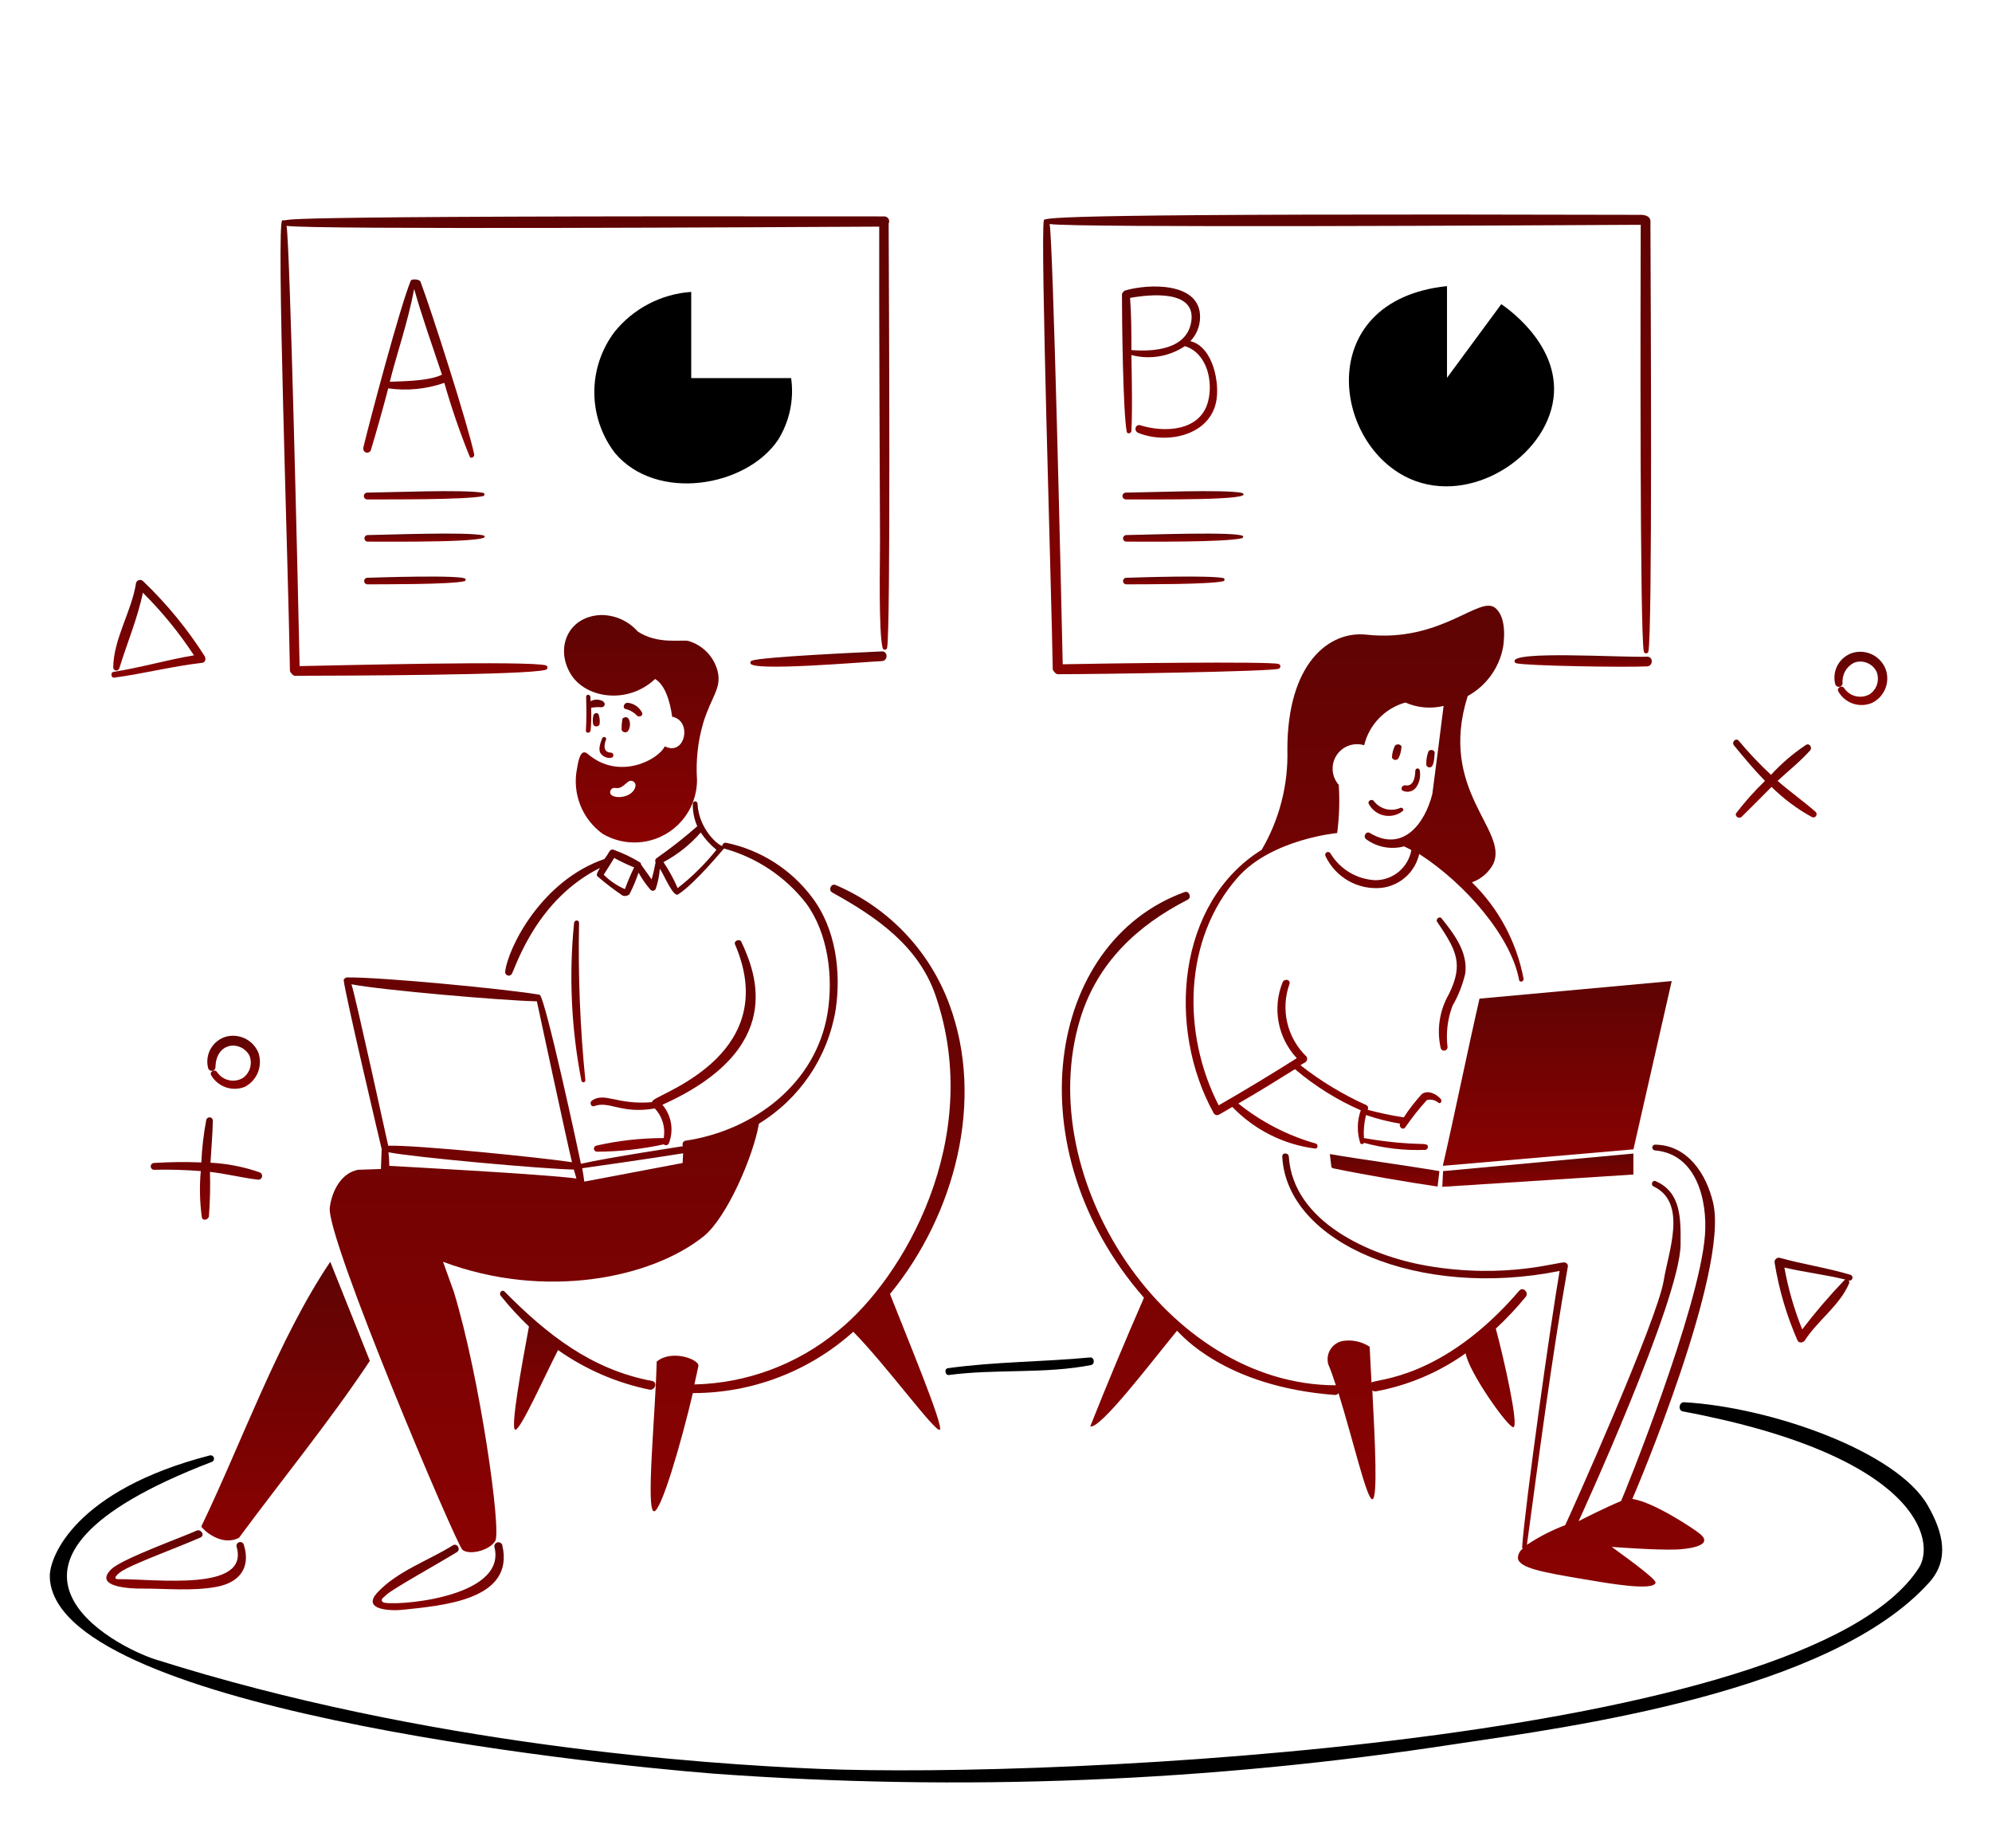 <svg width="317" height="294" viewBox="0 0 317 294" fill="none" xmlns="http://www.w3.org/2000/svg">
<path d="M141.417 35.56C141.476 35.444 141.505 35.314 141.501 35.184C141.497 35.053 141.46 34.926 141.394 34.813C141.327 34.701 141.233 34.608 141.12 34.541C141.008 34.475 140.88 34.439 140.75 34.435C33.298 34.296 48.133 35.059 44.927 35.059C43.922 35.059 45.878 89.855 46.138 106.739C46.138 106.907 46.596 107.531 46.93 107.531C53.73 107.511 83.973 107.449 86.852 106.573C86.93 106.552 86.999 106.507 87.049 106.442C87.098 106.378 87.125 106.3 87.125 106.219C87.125 106.138 87.098 106.059 87.049 105.995C86.999 105.931 86.93 105.885 86.852 105.865C84.016 105.114 54.188 105.865 47.681 105.99C47.431 94.229 46.138 38.396 45.596 35.935C49.141 36.561 124.105 36.145 139.916 36.06C139.873 47.236 140.019 80.511 140.041 86.016C140.052 88.934 139.791 100.527 140.458 103.111C140.478 103.189 140.524 103.259 140.588 103.308C140.652 103.358 140.731 103.385 140.812 103.385C140.893 103.385 140.972 103.358 141.036 103.308C141.1 103.259 141.146 103.189 141.166 103.111C141.751 100.438 141.458 46.861 141.417 35.56Z" fill="url(#paint0_linear_414_4151)"/>
<path d="M140.332 103.653C136.785 103.812 121.227 104.528 119.683 105.113C119.634 105.121 119.587 105.141 119.546 105.17C119.505 105.199 119.471 105.237 119.447 105.281C119.423 105.325 119.409 105.374 119.407 105.424C119.404 105.474 119.413 105.524 119.433 105.57C119.856 106.838 136.687 105.379 140.332 105.195C141.333 105.146 141.333 103.606 140.332 103.653Z" fill="url(#paint1_linear_414_4151)"/>
<path d="M261.1 35.769C261.059 47.028 260.942 101.11 261.601 103.696C261.623 103.773 261.669 103.842 261.733 103.89C261.797 103.939 261.875 103.965 261.955 103.965C262.036 103.965 262.114 103.939 262.178 103.89C262.242 103.842 262.288 103.773 262.31 103.696C262.978 101.069 262.685 46.903 262.644 35.601C262.769 34.518 262.102 34.267 261.309 34.185C169.573 33.943 166.113 34.597 166.113 35.06C165.529 37.686 167.343 94.472 167.531 106.489C167.531 106.657 167.989 107.281 168.324 107.281C174.29 107.281 202.324 106.869 203.49 106.407C203.567 106.379 203.634 106.328 203.681 106.261C203.729 106.194 203.754 106.113 203.754 106.031C203.754 105.949 203.729 105.869 203.681 105.802C203.634 105.735 203.567 105.684 203.49 105.656C202.365 105.196 174.791 105.572 169.116 105.697C168.866 93.938 167.573 38.105 167.03 35.644C170.576 36.273 245.374 35.852 261.1 35.769Z" fill="url(#paint2_linear_414_4151)"/>
<path d="M262.102 104.491C258.093 104.65 240.313 103.477 241.036 105.283C241.054 105.342 241.086 105.396 241.129 105.44C241.173 105.484 241.227 105.516 241.286 105.534C242.828 105.95 258.512 106.213 262.102 106.034C263.11 105.987 263.11 104.453 262.102 104.491Z" fill="url(#paint3_linear_414_4151)"/>
<path d="M41.34 186.549C38.813 185.661 36.172 185.142 33.497 185.007C33.623 182.754 33.832 180.504 33.873 178.293C33.867 178.167 33.817 178.047 33.731 177.955C33.645 177.863 33.53 177.804 33.404 177.789C33.279 177.774 33.153 177.804 33.048 177.873C32.943 177.942 32.866 178.047 32.83 178.167C32.404 180.411 32.139 182.683 32.038 184.964C29.535 184.862 27.028 184.89 24.528 185.048C24.384 185.048 24.246 185.105 24.145 185.207C24.043 185.308 23.986 185.446 23.986 185.59C23.986 185.734 24.043 185.872 24.145 185.973C24.246 186.075 24.384 186.132 24.528 186.132C27.005 186.076 29.483 186.146 31.954 186.341C31.729 188.786 31.785 191.248 32.12 193.68C32.24 194.348 33.174 194.098 33.247 193.513C33.426 191.169 33.482 188.816 33.413 186.466C36 186.758 38.546 187.417 41.131 187.716C41.269 187.711 41.402 187.659 41.507 187.568C41.612 187.477 41.682 187.353 41.707 187.217C41.731 187.08 41.708 186.939 41.641 186.818C41.575 186.696 41.468 186.601 41.34 186.549Z" fill="url(#paint4_linear_414_4151)"/>
<path d="M288.925 129.173C286.967 127.465 284.837 125.962 282.876 124.252C284.587 122.668 286.492 121.155 288.05 119.415C288.462 118.954 287.925 118.165 287.381 118.541C285.346 119.894 283.483 121.49 281.834 123.294C280.012 121.595 278.299 119.785 276.703 117.874C276.246 117.329 275.5 118.075 275.952 118.623C277.48 120.478 279.08 122.417 280.875 124.252C279.235 125.833 277.715 127.534 276.327 129.339C275.948 129.838 276.739 130.377 277.161 129.965C278.768 128.401 280.331 126.797 281.916 125.212C283.824 127.1 285.987 128.714 288.34 130.006C288.45 130.064 288.578 130.08 288.699 130.05C288.82 130.021 288.927 129.948 288.998 129.846C289.07 129.744 289.102 129.62 289.088 129.496C289.075 129.372 289.017 129.257 288.925 129.173Z" fill="url(#paint5_linear_414_4151)"/>
<path d="M41.131 167.538C40.733 166.55 39.987 165.742 39.035 165.265C38.082 164.789 36.988 164.678 35.959 164.952C34.929 165.255 34.057 165.946 33.528 166.88C32.998 167.813 32.853 168.916 33.122 169.955C33.158 170.092 33.243 170.212 33.36 170.292C33.477 170.373 33.618 170.408 33.76 170.393C33.901 170.378 34.032 170.313 34.129 170.21C34.226 170.106 34.283 169.972 34.29 169.83C34.353 165.779 38.3 165.495 39.671 167.913C39.941 168.545 39.985 169.252 39.795 169.912C39.605 170.573 39.193 171.149 38.628 171.541C37.952 171.931 37.154 172.049 36.394 171.871C35.634 171.692 34.971 171.231 34.54 170.581C34.168 170.038 33.255 170.535 33.623 171.123C34.153 172.02 34.989 172.696 35.978 173.025C36.967 173.355 38.041 173.316 39.004 172.916C39.935 172.414 40.66 171.599 41.049 170.615C41.438 169.631 41.467 168.541 41.131 167.538Z" fill="url(#paint6_linear_414_4151)"/>
<path d="M32.621 104.488C29.84 100.1 26.534 96.067 22.776 92.479C22.694 92.393 22.591 92.331 22.477 92.299C22.363 92.266 22.242 92.265 22.128 92.295C22.013 92.324 21.908 92.384 21.824 92.468C21.74 92.551 21.68 92.656 21.649 92.77C20.946 97.317 18.063 101.611 18.02 106.237C18.028 106.351 18.076 106.458 18.154 106.54C18.232 106.623 18.336 106.676 18.449 106.691C18.562 106.706 18.676 106.681 18.773 106.621C18.87 106.561 18.943 106.47 18.98 106.362C20.19 102.402 21.9 98.398 22.735 94.312C25.785 97.343 28.511 100.683 30.869 104.277C26.573 104.987 22.395 106.232 18.063 106.906C17.56 106.983 17.644 107.896 18.188 107.823C22.808 107.197 27.365 106.03 31.995 105.488C32.913 105.447 32.664 104.613 32.621 104.488Z" fill="url(#paint7_linear_414_4151)"/>
<path d="M294.515 202.856C290.803 201.731 286.964 201.19 283.252 200.147C283.137 200.117 283.016 200.118 282.901 200.149C282.786 200.18 282.681 200.241 282.596 200.325C282.512 200.409 282.451 200.514 282.419 200.629C282.388 200.744 282.387 200.865 282.417 200.98C283.104 205.217 284.324 209.35 286.047 213.281C286.262 213.779 286.971 213.66 287.215 213.281C289.266 210.101 292.805 207.693 294.265 204.192C294.3 204.112 294.306 204.024 294.283 203.94C294.261 203.856 294.21 203.783 294.14 203.732C294.256 203.782 294.387 203.784 294.504 203.737C294.622 203.69 294.716 203.598 294.766 203.482C294.815 203.366 294.817 203.235 294.77 203.117C294.723 203 294.631 202.906 294.515 202.856ZM293.472 203.732C291.103 206.205 288.875 208.808 286.798 211.53C285.519 208.355 284.568 205.057 283.961 201.689C287.173 202.44 290.469 202.815 293.681 203.607C293.597 203.648 293.513 203.648 293.472 203.739V203.732Z" fill="url(#paint8_linear_414_4151)"/>
<path d="M300.063 106.446C299.671 105.454 298.926 104.642 297.972 104.164C297.017 103.687 295.92 103.579 294.891 103.86C293.861 104.164 292.989 104.855 292.46 105.789C291.93 106.723 291.785 107.826 292.054 108.865C292.092 109.001 292.177 109.118 292.294 109.197C292.41 109.275 292.551 109.31 292.691 109.295C292.831 109.28 292.961 109.216 293.058 109.115C293.155 109.013 293.213 108.881 293.222 108.74C293.161 108.07 293.303 107.397 293.63 106.809C293.958 106.221 294.455 105.746 295.058 105.445C295.715 105.205 296.437 105.212 297.09 105.465C297.742 105.719 298.28 106.201 298.603 106.822C298.873 107.454 298.917 108.16 298.727 108.821C298.537 109.482 298.125 110.057 297.56 110.45C296.885 110.84 296.086 110.958 295.326 110.779C294.567 110.601 293.904 110.14 293.473 109.49C293.1 108.946 292.214 109.453 292.555 110.033C293.071 110.947 293.908 111.636 294.904 111.967C295.9 112.298 296.983 112.248 297.944 111.825C298.899 111.348 299.645 110.535 300.036 109.542C300.427 108.549 300.437 107.446 300.063 106.446Z" fill="url(#paint9_linear_414_4151)"/>
<path d="M109.999 46.445V60.164H125.898C126.384 63.587 125.645 67.072 123.812 70.004C118.74 77.516 104.475 79.919 97.866 72.089C95.749 69.328 94.594 65.95 94.579 62.471C94.564 58.992 95.689 55.604 97.782 52.824C99.268 50.976 101.121 49.455 103.223 48.358C105.326 47.26 107.633 46.609 109.999 46.445Z" fill="black"/>
<path d="M230.272 45.523V60.118L238.907 48.402C239.408 48.735 247.72 54.282 247.293 62.503C246.803 71.928 235.068 80.062 225.308 76.556C212.073 71.795 208.513 47.814 230.272 45.523Z" fill="black"/>
<path d="M75.463 72.296C74.495 67.659 68.615 49.292 66.912 44.816C66.754 44.396 65.486 44.355 65.368 44.658C63.633 48.885 58.895 66.766 57.818 71.219C57.779 71.385 57.804 71.559 57.89 71.707C57.975 71.854 58.114 71.963 58.277 72.011C58.432 72.048 58.594 72.026 58.733 71.949C58.872 71.872 58.977 71.745 59.027 71.595C60.005 68.345 60.922 65.079 61.78 61.796C64.784 62.218 67.844 61.918 70.708 60.919C71.846 64.908 73.197 68.834 74.755 72.678C74.92 73.047 75.551 72.712 75.463 72.296ZM62.031 60.745C63.14 56.284 64.883 51.369 65.911 45.984C67.114 50.271 68.661 54.607 70.333 59.619C68.081 60.745 63.074 60.661 62.031 60.745Z" fill="url(#paint10_linear_414_4151)"/>
<path d="M189.433 54.286C190.431 53.242 190.984 51.851 190.975 50.407C190.975 44.778 182.549 45.154 179.004 46.238C178.961 46.238 178.544 46.57 178.544 46.863C178.544 50.615 178.693 65.256 179.295 68.672C179.376 69.131 180.004 68.963 180.046 68.588C180.254 65.002 180.046 56.913 180.046 56.495C181.484 56.875 182.987 56.946 184.454 56.702C185.921 56.458 187.32 55.904 188.556 55.078C192.102 56.162 193.105 60.748 192.227 63.96C190.937 68.672 185.253 68.852 181.465 67.67C180.673 67.423 180.384 68.578 181.131 68.879C185.619 70.695 192.367 69.383 193.521 64.001C194.162 61.042 193.061 55.16 189.433 54.286ZM180.046 55.702C180.046 52.95 180.046 50.157 179.837 47.405C183.007 46.821 190.154 46.114 189.599 50.949C189.068 55.579 183.676 55.995 180.046 55.702Z" fill="url(#paint11_linear_414_4151)"/>
<path d="M76.923 78.428C74.087 77.844 61.656 78.366 58.443 78.386C58.3 78.386 58.162 78.444 58.06 78.545C57.959 78.647 57.901 78.784 57.901 78.928C57.901 79.072 57.959 79.21 58.06 79.311C58.162 79.413 58.3 79.47 58.443 79.47C61.656 79.45 74.213 79.554 76.923 78.928C76.974 78.91 77.019 78.876 77.05 78.831C77.082 78.786 77.099 78.733 77.099 78.678C77.099 78.623 77.082 78.57 77.05 78.525C77.019 78.48 76.974 78.446 76.923 78.428Z" fill="url(#paint12_linear_414_4151)"/>
<path d="M76.923 85.183C74.088 84.6 61.657 85.1 58.444 85.141C58.318 85.159 58.202 85.221 58.118 85.317C58.035 85.412 57.988 85.535 57.988 85.663C57.988 85.79 58.035 85.913 58.118 86.009C58.202 86.105 58.318 86.167 58.444 86.184C61.936 86.181 79.304 86.373 76.923 85.183Z" fill="url(#paint13_linear_414_4151)"/>
<path d="M58.403 91.938C58.276 91.955 58.161 92.017 58.077 92.113C57.993 92.209 57.947 92.332 57.947 92.459C57.947 92.586 57.993 92.709 58.077 92.805C58.161 92.901 58.276 92.963 58.403 92.98C61.114 92.96 71.542 93.021 73.92 92.48C73.953 92.469 73.983 92.452 74.009 92.429C74.036 92.406 74.057 92.379 74.073 92.348C74.088 92.317 74.098 92.284 74.1 92.249C74.103 92.214 74.099 92.18 74.088 92.147C74.088 91.397 59.181 91.914 58.403 91.938Z" fill="url(#paint14_linear_414_4151)"/>
<path d="M197.65 78.428C194.812 77.844 182.381 78.366 179.168 78.386C179.025 78.386 178.887 78.444 178.785 78.545C178.683 78.647 178.626 78.784 178.626 78.928C178.626 79.072 178.683 79.21 178.785 79.311C178.887 79.413 179.025 79.47 179.168 79.47C183.893 79.44 200.128 79.666 197.65 78.428Z" fill="url(#paint15_linear_414_4151)"/>
<path d="M179.17 85.14C179.044 85.157 178.928 85.22 178.844 85.316C178.761 85.411 178.714 85.534 178.714 85.662C178.714 85.789 178.761 85.912 178.844 86.008C178.928 86.104 179.044 86.166 179.17 86.183C182.383 86.183 194.861 86.308 197.651 85.641C197.717 85.618 197.772 85.57 197.803 85.508C197.834 85.445 197.839 85.373 197.818 85.307C197.05 84.542 182.261 85.101 179.17 85.14Z" fill="url(#paint16_linear_414_4151)"/>
<path d="M194.689 91.979C192.311 91.521 181.882 91.854 179.17 91.938C179.044 91.955 178.928 92.017 178.844 92.113C178.761 92.209 178.714 92.332 178.714 92.459C178.714 92.586 178.761 92.709 178.844 92.805C178.928 92.901 179.044 92.963 179.17 92.98C181.882 92.96 192.311 93.021 194.689 92.48C194.741 92.462 194.786 92.428 194.818 92.383C194.85 92.338 194.868 92.284 194.868 92.229C194.868 92.174 194.85 92.12 194.818 92.075C194.786 92.03 194.741 91.997 194.689 91.979Z" fill="url(#paint17_linear_414_4151)"/>
<path d="M37.669 246.183C39.647 253.262 25.029 251.253 18.808 251.27C17.89 251.27 18.565 250.573 19.224 250.103C20.873 248.924 28.443 246.181 31.904 244.64C32.654 244.305 31.992 243.233 31.278 243.556C28.999 244.589 19.475 248.021 17.763 249.645C14.679 252.568 20.933 252.78 22.434 252.772C26.355 252.75 30.651 253.221 34.532 252.479C38.077 251.804 39.913 249.477 38.829 245.891C38.818 245.807 38.79 245.726 38.745 245.654C38.701 245.581 38.641 245.519 38.571 245.471C38.501 245.423 38.421 245.391 38.337 245.376C38.254 245.361 38.168 245.364 38.085 245.385C38.003 245.406 37.926 245.444 37.859 245.496C37.792 245.549 37.737 245.615 37.698 245.691C37.659 245.766 37.636 245.849 37.631 245.934C37.626 246.018 37.639 246.103 37.669 246.183Z" fill="url(#paint18_linear_414_4151)"/>
<path d="M93.152 171.873C92.314 163.563 91.98 155.21 92.15 146.859C92.16 146.317 91.401 146.36 91.358 146.859C90.517 155.239 90.91 163.697 92.526 171.963C92.543 172.042 92.589 172.111 92.655 172.157C92.721 172.203 92.802 172.222 92.881 172.21C92.961 172.199 93.033 172.158 93.083 172.095C93.134 172.032 93.158 171.953 93.152 171.873Z" fill="url(#paint19_linear_414_4151)"/>
<path d="M95.821 117.501C95.571 118.125 95.195 119.168 95.529 119.794C95.704 120.07 95.954 120.291 96.249 120.431C96.545 120.571 96.874 120.625 97.198 120.586C97.253 120.586 97.308 120.575 97.358 120.554C97.409 120.533 97.455 120.502 97.493 120.464C97.532 120.425 97.563 120.379 97.584 120.329C97.605 120.278 97.615 120.224 97.615 120.169C97.615 120.114 97.605 120.06 97.584 120.01C97.563 119.959 97.532 119.913 97.493 119.875C97.455 119.836 97.409 119.805 97.358 119.784C97.308 119.763 97.253 119.752 97.198 119.752C96.78 119.752 95.737 119.543 96.447 117.667C96.573 117.251 95.946 117.126 95.821 117.501Z" fill="url(#paint20_linear_414_4151)"/>
<path d="M225.229 122.628C225.206 123.588 224.98 125.2 223.644 124.964C223.144 124.875 222.762 125.597 223.27 125.84C223.628 125.996 224.028 126.027 224.407 125.929C224.785 125.83 225.119 125.608 225.355 125.296C225.894 124.519 226.104 123.56 225.939 122.628C225.939 122.534 225.901 122.444 225.835 122.377C225.768 122.311 225.678 122.273 225.584 122.273C225.489 122.273 225.399 122.311 225.333 122.377C225.266 122.444 225.229 122.534 225.229 122.628Z" fill="url(#paint21_linear_414_4151)"/>
<path d="M222.851 128.547C222.119 128.869 221.3 128.933 220.527 128.729C219.754 128.524 219.074 128.064 218.597 127.422C218.266 127.085 217.632 127.422 217.804 127.88C218.046 128.352 218.39 128.765 218.811 129.089C219.232 129.412 219.719 129.638 220.238 129.75C220.757 129.861 221.295 129.856 221.812 129.735C222.328 129.614 222.812 129.379 223.227 129.048C223.51 128.834 223.136 128.417 222.851 128.547Z" fill="url(#paint22_linear_414_4151)"/>
<path d="M259.94 182.881L266.031 156.105L235.445 158.9C233.401 167.823 231.649 176.58 229.605 185.503L259.94 182.881Z" fill="url(#paint23_linear_414_4151)"/>
<path d="M229.521 188.847C239.823 188.18 249.628 187.554 259.932 186.887V183.551L229.646 186.346L229.521 188.847Z" fill="url(#paint24_linear_414_4151)"/>
<path d="M229.063 186.344C223.932 185.467 216.714 184.509 211.628 183.633C211.71 184.343 211.786 185.01 211.876 185.718L212.086 185.884C216.633 186.844 224.184 188.137 228.773 188.804L229.063 186.344Z" fill="url(#paint25_linear_414_4151)"/>
<path d="M227.268 119.71C227.045 120.352 226.946 121.032 226.977 121.711C226.995 121.78 227.027 121.845 227.07 121.901C227.114 121.958 227.168 122.005 227.231 122.04C227.293 122.075 227.362 122.097 227.433 122.105C227.504 122.113 227.576 122.107 227.644 122.086C228.253 121.898 228.235 120.455 228.311 119.868C228.398 119.251 227.39 119.125 227.268 119.71Z" fill="url(#paint26_linear_414_4151)"/>
<path d="M221.929 118.793C221.67 119.341 221.528 119.937 221.512 120.544C221.549 120.639 221.61 120.723 221.69 120.787C221.769 120.852 221.864 120.894 221.965 120.911C222.066 120.928 222.17 120.918 222.266 120.883C222.362 120.848 222.447 120.788 222.513 120.71C222.805 120.169 222.976 119.572 223.014 118.959C223.139 118.375 222.09 118.248 221.929 118.793Z" fill="url(#paint27_linear_414_4151)"/>
<path d="M99.034 114.456C98.951 114.995 98.909 115.539 98.909 116.083C98.929 116.161 98.965 116.233 99.014 116.296C99.064 116.359 99.125 116.412 99.195 116.451C99.265 116.49 99.342 116.514 99.422 116.523C99.501 116.531 99.582 116.523 99.659 116.5L99.909 116.375C100.112 116.085 100.232 115.745 100.254 115.392C100.276 115.039 100.2 114.686 100.034 114.374C99.996 114.314 99.946 114.261 99.888 114.22C99.83 114.179 99.764 114.15 99.694 114.134C99.624 114.119 99.552 114.117 99.482 114.129C99.412 114.142 99.345 114.168 99.284 114.206C99.159 114.206 99.075 114.331 99.034 114.456Z" fill="url(#paint28_linear_414_4151)"/>
<path d="M94.445 113.787C94.304 114.276 94.29 114.792 94.403 115.288C94.451 115.379 94.523 115.455 94.611 115.508C94.7 115.561 94.8 115.589 94.903 115.589C95.006 115.589 95.107 115.561 95.196 115.508C95.284 115.455 95.356 115.379 95.404 115.288C95.497 114.742 95.442 114.18 95.246 113.661C95.07 113.329 94.564 113.451 94.445 113.787Z" fill="url(#paint29_linear_414_4151)"/>
<path d="M95.946 111.575C95.646 111.412 95.309 111.326 94.966 111.326C94.624 111.326 94.287 111.412 93.986 111.575C93.986 111.325 93.945 111.118 93.945 110.867C93.902 110.451 93.266 110.451 93.277 110.867C93.318 112.662 93.358 114.456 93.234 116.246C93.203 116.705 93.902 116.705 93.986 116.246C94.097 115.04 94.125 113.828 94.07 112.618C94.621 112.528 95.18 112.5 95.737 112.536C95.806 112.533 95.874 112.518 95.936 112.489C95.999 112.461 96.055 112.42 96.102 112.369C96.149 112.319 96.185 112.259 96.208 112.194C96.231 112.13 96.242 112.061 96.238 111.992C96.187 111.826 96.085 111.68 95.946 111.575Z" fill="url(#paint30_linear_414_4151)"/>
<path d="M99.617 112.831C100.307 113.012 100.93 113.388 101.411 113.914C101.703 114.123 102.329 113.957 102.204 113.456C101.994 113.011 101.672 112.627 101.27 112.342C100.868 112.057 100.399 111.881 99.909 111.829C99.242 111.788 98.99 112.759 99.617 112.831Z" fill="url(#paint31_linear_414_4151)"/>
<path d="M114.218 106.867C113.937 105.715 113.357 104.657 112.537 103.801C111.716 102.944 110.685 102.319 109.546 101.988C108.462 101.738 104.624 102.571 101.494 100.486C100.759 99.653 99.853 98.987 98.839 98.534C97.824 98.081 96.723 97.851 95.612 97.86C90.397 98.086 88.305 103.088 90.816 107.242C93.193 111.165 99.933 112.127 104.249 108.034C106.376 109.286 106.877 113.456 106.959 114.039C110.234 114.658 109.042 120.409 105.791 118.751C104.791 120.877 98.533 124.255 93.528 119.961C92.317 118.919 91.984 121.377 91.816 122.338C91.437 124.272 91.621 126.274 92.346 128.106C93.071 129.939 94.306 131.526 95.905 132.679C97.417 133.567 99.136 134.041 100.889 134.053C102.643 134.065 104.368 133.614 105.892 132.746C107.415 131.878 108.682 130.624 109.566 129.11C110.449 127.596 110.917 125.876 110.923 124.123C110.711 121.044 111.05 117.952 111.923 114.991C113.169 110.911 114.844 109.536 114.218 106.867ZM101.123 125.131C100.647 127.249 96.79 127.24 97.118 125.923C97.132 125.835 97.165 125.75 97.213 125.674C97.261 125.599 97.325 125.534 97.398 125.483C97.472 125.433 97.556 125.398 97.644 125.38C97.732 125.362 97.822 125.363 97.91 125.381C98.787 125.547 99.288 124.923 99.912 124.423C100.028 124.319 100.175 124.254 100.33 124.239C100.485 124.223 100.641 124.257 100.776 124.336C100.91 124.415 101.016 124.534 101.079 124.677C101.141 124.82 101.157 124.979 101.123 125.131Z" fill="url(#paint32_linear_414_4151)"/>
<path d="M117.973 149.854C117.72 149.313 116.721 149.695 116.971 150.272C124.3 167.332 105.876 173.622 104.039 174.999C103.899 175.084 103.796 175.217 103.748 175.374C98.184 175.849 96.235 173.718 94.195 175.124C93.775 175.412 94.024 176.199 94.569 176C96.997 175.108 98.812 177.299 104.206 176.375C104.792 176.997 105.225 177.746 105.471 178.564C105.717 179.382 105.77 180.246 105.624 181.087C102.003 181.086 98.393 181.492 94.862 182.296C94.751 182.329 94.655 182.401 94.591 182.499C94.528 182.596 94.501 182.713 94.516 182.829C94.531 182.944 94.587 183.05 94.674 183.128C94.76 183.206 94.871 183.251 94.987 183.255C98.564 183.243 102.13 182.851 105.624 182.087C105.687 182.144 105.763 182.185 105.846 182.206C105.928 182.227 106.014 182.228 106.097 182.207C106.18 182.186 106.256 182.146 106.319 182.089C106.382 182.031 106.43 181.96 106.458 181.879C106.847 180.864 106.955 179.763 106.772 178.692C106.588 177.621 106.12 176.619 105.415 175.791C125.106 166.909 120.363 154.955 117.973 149.854Z" fill="url(#paint33_linear_414_4151)"/>
<path d="M38.04 244.683C44.84 235.467 52.516 226.085 58.856 216.536L52.557 200.773C44.298 213.033 38.45 229.588 32.033 242.89C32.267 243.36 35.187 246.161 38.04 244.683Z" fill="url(#paint34_linear_414_4151)"/>
<path d="M78.676 246.137C80.818 254.504 61.831 255.634 60.947 254.935C60.409 254.512 61.072 254.184 61.489 253.767C62.406 252.85 69.716 248.821 72.71 246.971C73.381 246.557 72.753 245.47 72.076 245.887C68.198 248.308 63.278 249.976 60.105 253.351C57.396 256.231 62.314 256.342 64.109 256.144C70.154 255.48 82.048 254.685 79.919 245.803C79.859 245.656 79.748 245.537 79.607 245.466C79.465 245.396 79.302 245.38 79.15 245.421C78.997 245.462 78.864 245.557 78.777 245.689C78.69 245.821 78.654 245.981 78.676 246.137Z" fill="url(#paint35_linear_414_4151)"/>
<path d="M129.277 142.854C125.931 138.349 121.044 135.233 115.547 134.098C115.42 134.076 115.29 134.102 115.182 134.171C115.073 134.241 114.996 134.349 114.963 134.473V134.598C114.337 134.598 111.167 131.887 111.001 127.843C110.99 127.751 110.946 127.665 110.877 127.604C110.808 127.542 110.719 127.508 110.626 127.508C110.533 127.508 110.444 127.542 110.375 127.604C110.305 127.665 110.261 127.751 110.251 127.843C110.215 129.09 110.457 130.329 110.96 131.471C108.914 133.27 106.769 134.955 104.536 136.515C104.417 136.585 104.33 136.697 104.291 136.829C104.252 136.961 104.265 137.102 104.326 137.225C104.162 138.138 103.953 139.042 103.7 139.934C103.493 139.643 102.408 138.1 102.033 137.601C102.034 137.514 102.012 137.43 101.967 137.356C101.923 137.282 101.859 137.222 101.782 137.182C100.515 136.411 99.173 135.768 97.777 135.265C97.712 135.224 97.639 135.197 97.564 135.185C97.488 135.174 97.41 135.178 97.336 135.197C97.261 135.217 97.192 135.251 97.132 135.299C97.071 135.346 97.021 135.405 96.985 135.473C96.747 135.893 96.482 136.297 96.192 136.683C86.18 140.102 80.84 150.784 80.382 154.654C80.379 154.783 80.42 154.909 80.498 155.013C80.575 155.116 80.685 155.19 80.81 155.223C80.934 155.257 81.067 155.248 81.186 155.197C81.305 155.147 81.403 155.059 81.466 154.946C82.258 153.279 85.596 143.021 95.482 138.1C95.358 138.309 94.815 139.101 95.024 139.392C96.321 140.518 97.686 141.562 99.112 142.52C99.289 142.575 99.477 142.585 99.66 142.549C99.842 142.513 100.012 142.431 100.155 142.312C100.732 141.199 101.221 140.041 101.614 138.851C102.152 139.814 102.784 140.722 103.501 141.561C103.561 141.632 103.64 141.684 103.729 141.713C103.817 141.741 103.912 141.745 104.002 141.723C104.093 141.702 104.176 141.656 104.242 141.59C104.308 141.525 104.355 141.442 104.377 141.352C104.713 140.339 104.923 139.289 105.001 138.225C105.753 139.351 107.136 142.819 107.923 142.312C110.744 140.475 115.18 134.972 115.223 135.015C120.401 136.436 124.981 139.493 128.279 143.729C131.778 148.482 132.628 155.405 131.701 161.156C129.884 172.418 119.972 179.878 109.091 181.506C109.013 181.52 108.939 181.549 108.873 181.593C108.807 181.637 108.75 181.694 108.707 181.76C108.664 181.826 108.635 181.901 108.622 181.979C108.609 182.057 108.612 182.137 108.631 182.214C108.631 182.257 108.672 182.339 108.672 182.382C108.256 182.464 97.076 184.132 92.445 185.175C92.287 184.292 86.693 158.279 85.855 158.279C80.932 157.403 60.327 155.427 55.152 155.527C55.109 155.527 54.692 155.735 54.692 155.944C54.858 157.945 60.658 182.548 60.74 182.84L60.617 186.008L56.987 186.133C54.316 186.634 52.822 189.47 52.481 192.138C51.869 196.935 72.588 245.722 73.59 246.596C74.592 247.471 77.762 246.805 78.805 245.221C79.847 243.637 76.343 218.992 72.213 205.524L70.502 200.771C86.793 206.879 103.699 203.358 111.969 196.726C115.719 193.716 119.937 183.8 120.771 178.796C123.996 176.823 126.758 174.177 128.868 171.04C130.977 167.902 132.385 164.347 132.994 160.616C133.864 154.683 133.026 147.821 129.277 142.854ZM99.451 141.476C98.189 140.934 97.042 140.155 96.072 139.183C96.655 138.307 97.198 137.39 97.741 136.514C98.764 137.081 99.823 137.583 100.911 138.016C100.364 139.143 99.876 140.298 99.451 141.476ZM107.835 141.309C107.217 139.865 106.463 138.482 105.583 137.181C107.827 135.982 109.834 134.386 111.506 132.469C112.199 133.506 113.042 134.433 114.009 135.221C112.198 137.488 110.126 139.534 107.835 141.317V141.309ZM61.948 185.512C61.949 184.788 61.907 184.064 61.823 183.345C65.41 184.096 86.31 186.013 91.317 186.097C91.442 186.555 91.608 187.055 91.734 187.523C86.977 186.846 61.948 185.511 61.948 185.511V185.512ZM55.941 156.658V156.616C60.538 157.533 80.35 159.243 85.435 159.326C85.435 159.368 90.44 182.635 91.023 184.929C86.435 184.221 66.456 182.177 61.78 182.302C61.739 182.135 56.524 158.282 55.941 156.657V156.658ZM108.628 185.054L92.984 188.016C92.902 187.306 92.776 186.598 92.651 185.888C93.027 185.847 103.83 184.303 108.712 183.511C108.712 183.635 108.628 185.012 108.628 185.053V185.054Z" fill="url(#paint36_linear_414_4151)"/>
<path d="M228.687 146.65C231.733 151.16 232.967 153.344 230.564 158.2C229.069 160.799 228.608 163.866 229.272 166.79C229.312 166.916 229.395 167.025 229.508 167.095C229.62 167.165 229.754 167.192 229.885 167.172C230.017 167.152 230.136 167.086 230.222 166.985C230.309 166.884 230.356 166.756 230.356 166.624C230.083 164.395 230.355 162.134 231.149 160.034C232.09 158.41 232.779 156.653 233.193 154.822C233.566 151.403 231.372 148.589 229.389 146.108C229.101 145.736 228.437 146.23 228.687 146.65Z" fill="url(#paint37_linear_414_4151)"/>
<path d="M234.236 140.392C235.71 139.873 236.932 138.815 237.656 137.431C240.072 132.045 228.807 125.764 233.567 110.745C235.026 109.944 236.288 108.829 237.263 107.48C238.237 106.131 238.899 104.583 239.2 102.947C239.289 102.323 239.898 98.333 237.948 96.735C235.43 94.675 229.354 102.289 217.465 100.987C211.417 100.325 204.868 105.658 204.868 119.251C205.028 124.852 203.611 130.386 200.778 135.221C187.26 143.632 185.642 163.581 193.145 177.128C193.187 177.201 193.244 177.265 193.311 177.316C193.379 177.366 193.456 177.402 193.538 177.422C193.62 177.441 193.705 177.444 193.788 177.43C193.872 177.415 193.951 177.384 194.021 177.338C194.73 176.921 195.44 176.545 196.107 176.129C199.616 179.777 204.268 182.116 209.29 182.758C209.748 182.803 209.792 182.086 209.415 181.965C204.911 180.692 200.711 178.522 197.066 175.585C200.111 173.835 203.073 172 206.077 170.124C209.23 172.804 212.757 175.009 216.547 176.671C215.95 178.352 215.921 180.183 216.465 181.883C216.606 182.167 217.048 182.041 217.048 181.84C220.211 182.71 223.489 183.09 226.768 182.967C226.889 182.965 227.005 182.917 227.091 182.831C227.177 182.745 227.226 182.629 227.227 182.507C227.227 181.531 225.959 182.594 217.048 181.091C216.97 179.858 217.083 178.62 217.383 177.422C219.15 178.026 220.963 178.486 222.805 178.797C222.555 179.297 223.217 179.877 223.598 179.423C224.655 177.889 225.812 176.426 227.061 175.043C227.378 174.957 227.711 174.95 228.031 175.023C228.351 175.096 228.648 175.246 228.896 175.462C229.229 175.71 229.521 175.211 229.313 174.918C228.646 174.085 227.224 173.372 226.268 174.085C225.207 175.239 224.244 176.481 223.39 177.795C221.45 177.497 219.528 177.093 217.632 176.587C217.672 176.525 217.7 176.455 217.711 176.382C217.723 176.31 217.719 176.235 217.699 176.164C217.679 176.093 217.644 176.027 217.597 175.97C217.55 175.913 217.491 175.867 217.424 175.836C213.69 174.156 210.174 172.027 206.953 169.498C207.194 169.331 207.445 169.177 207.703 169.039C207.852 168.945 207.958 168.795 207.997 168.623C208.036 168.451 208.006 168.271 207.912 168.121C206.396 166.661 205.334 164.795 204.853 162.746C204.372 160.698 204.492 158.554 205.2 156.572C205.419 155.865 204.408 155.654 204.116 156.28C203.299 158.3 203.076 160.512 203.475 162.655C203.874 164.797 204.878 166.781 206.369 168.372C202.279 170.962 198.134 173.465 193.937 175.878C188.073 164.492 188.281 149.447 196.982 139.597C202.371 133.509 212.793 132.55 212.793 132.55C213.127 130.007 213.211 127.437 213.043 124.877C212.481 124.243 212.142 123.443 212.077 122.598C212.012 121.754 212.225 120.911 212.683 120.199C213.141 119.486 213.819 118.942 214.615 118.65C215.41 118.358 216.279 118.334 217.09 118.581C217.48 116.969 218.292 115.49 219.443 114.296C220.594 113.101 222.042 112.235 223.639 111.784C225.555 112.627 227.695 112.817 229.73 112.326C229.479 114.37 228.061 125.462 227.936 126.336C226.768 131.007 223.268 135.712 218.007 132.55C217.383 132.175 216.845 133.125 217.424 133.551C218.279 134.173 219.261 134.597 220.301 134.791C221.34 134.986 222.409 134.947 223.431 134.676C223.807 134.843 224.224 135.052 224.599 135.261C224.359 136.602 223.655 137.817 222.611 138.693C221.566 139.57 220.247 140.051 218.884 140.055C217.425 139.991 216.006 139.565 214.753 138.815C213.5 138.065 212.454 137.016 211.708 135.761C211.641 135.664 211.538 135.596 211.421 135.573C211.304 135.549 211.183 135.572 211.082 135.636C211 135.697 210.94 135.782 210.91 135.88C210.88 135.977 210.882 136.082 210.916 136.178C211.697 137.861 212.986 139.258 214.603 140.17C216.219 141.083 218.081 141.466 219.927 141.265C221.348 141.084 222.679 140.47 223.739 139.507C224.799 138.543 225.536 137.276 225.85 135.879C233.36 140.717 240.525 149.187 241.744 155.936C241.827 156.396 242.537 156.187 242.453 155.727C241.351 149.895 238.483 144.541 234.236 140.392Z" fill="url(#paint38_linear_414_4151)"/>
<path d="M270.571 244.096C269.735 243.389 263.229 239.009 259.766 238.508C260.4 237.082 275.192 202.181 272.614 191.347C271.504 186.674 268.485 182.174 263.353 182.133C263.239 182.144 263.134 182.198 263.057 182.282C262.98 182.367 262.938 182.477 262.938 182.591C262.938 182.706 262.98 182.816 263.057 182.901C263.134 182.985 263.239 183.039 263.353 183.05C270.029 183.592 271.743 191.099 271.32 196.56C270.417 208.236 258.556 237.594 257.971 238.842C255.803 239.719 251.297 241.97 251.215 242.052C251.215 242.052 267.382 206.86 267.442 198.019C267.472 193.974 267.569 189.692 263.436 187.928C262.974 187.73 262.644 188.511 263.104 188.762C268.61 191.347 265.481 199.187 264.771 203.691C263.773 210.028 249.671 241.51 249.08 242.678C246.937 243.485 244.894 244.535 242.99 245.806C244.992 231.044 246.911 216.283 249.489 201.603C249.51 201.526 249.516 201.445 249.504 201.366C249.492 201.287 249.463 201.211 249.42 201.144C249.377 201.077 249.32 201.02 249.252 200.977C249.185 200.933 249.11 200.905 249.03 200.893C248.419 200.587 239.902 203.635 226.999 201.394C218.188 199.863 205.781 194.516 205.099 184.047C205.055 183.38 204.018 183.338 204.056 184.047C204.779 197.873 225.978 206.717 248.192 202.228C246.815 210.15 242.684 239.46 242.226 246.178C242.228 246.268 242.257 246.355 242.31 246.428C242.071 246.607 241.878 246.84 241.747 247.109C241.617 247.377 241.552 247.673 241.559 247.971C241.812 249.513 245.521 250.177 251.945 251.265C256.119 251.972 263.029 253.179 263.459 251.85C263.662 251.216 257.119 246.637 256.485 246.137C256.944 246.178 263.826 246.682 266.83 246.553C267.817 246.515 272.986 246.143 270.571 244.096Z" fill="url(#paint39_linear_414_4151)"/>
<path d="M242.787 206.36C243.359 205.683 242.364 204.687 241.785 205.358C229.522 219.617 218.876 219.378 218.258 219.995C218.132 217.911 218.05 215.951 217.966 214.291C216.698 213.461 215.166 213.134 213.669 213.374C213.267 213.452 212.885 213.613 212.548 213.846C212.211 214.079 211.926 214.379 211.711 214.728C211.495 215.076 211.355 215.465 211.297 215.871C211.239 216.276 211.266 216.689 211.376 217.084C211.792 218.044 212.168 219.169 212.585 220.421C185.662 220.421 164.133 187.517 171.912 162.084C174.627 153.204 180.971 147.256 189.014 143.153C189.68 142.814 189.222 141.687 188.515 141.944C166.412 149.945 161.426 182.934 182.048 206.493C179.09 213.253 176.239 220.077 173.497 226.967C175.082 227.427 182.966 217.043 187.304 211.746C187.93 212.29 194.771 220.628 212.419 221.964C212.533 221.972 212.648 221.95 212.751 221.898C212.854 221.846 212.94 221.768 213.002 221.671C215.297 229.011 217.506 238.642 218.391 238.56C219.275 238.477 218.808 229.26 218.391 221.254C218.482 221.315 218.584 221.358 218.691 221.379C218.799 221.401 218.909 221.401 219.017 221.379C224.142 220.421 228.996 218.358 233.242 215.333C233.7 218.293 240.002 227.191 240.834 227.092C241.754 226.983 239.333 216.208 238.04 211.407C239.734 209.834 241.32 208.147 242.787 206.36Z" fill="url(#paint40_linear_414_4151)"/>
<path d="M151.095 159.867C149.535 155.619 147.12 151.736 143.999 148.458C140.877 145.18 137.116 142.578 132.948 140.811C132.237 140.527 131.777 141.651 132.447 142.02C139.545 145.924 146.2 150.575 148.884 158.408C156.687 181.189 143.739 203.437 133.324 211.783C126.889 217.103 118.848 220.1 110.5 220.289C110.75 219.247 110.937 218.25 111.134 217.369C111.357 216.331 106.899 214.633 104.501 216.661C104.334 224.583 102.757 240.13 104.043 240.47C105.128 240.757 108.34 229.838 110.257 221.664C119.682 221.679 128.778 218.202 135.789 211.906C141.086 217.293 148.846 227.962 149.554 227.503C150.263 227.043 144.257 212.61 141.629 205.903C152.055 193.184 156.714 175.009 151.095 159.867Z" fill="url(#paint41_linear_414_4151)"/>
<path d="M103.789 219.741C94.121 217.944 87.02 212.319 80.302 205.522C79.889 205.102 79.351 205.728 79.668 206.155C81.053 207.897 82.559 209.538 84.175 211.067C83.048 217.114 81.163 227.455 82.005 227.496C82.846 227.538 86.552 219.199 88.804 214.822C93.172 217.901 98.129 220.044 103.364 221.118C104.293 221.246 104.665 219.907 103.789 219.741Z" fill="url(#paint42_linear_414_4151)"/>
<path d="M33.372 231.586C11.938 237.129 7.885 247.724 7.925 250.81C8.191 271.547 92.826 280.578 113.426 282.208C152.899 285.108 192.574 283.527 231.691 277.497C249.588 274.835 291.287 269.352 307.03 251.769C310.281 248.137 309.237 243.847 306.78 239.55C301.849 230.924 281.756 223.902 268.025 223.122C267.191 223.075 266.981 224.425 267.817 224.581C305.407 231.646 308.086 245.23 305.361 249.475C287.506 277.3 168.116 283.026 130.32 281.457C112.048 280.7 67.908 277.725 24.696 264.03C18.514 262.072 -8.093 248.643 33.664 232.63C33.802 232.591 33.92 232.499 33.99 232.374C34.061 232.249 34.079 232.101 34.04 231.962C34.002 231.824 33.909 231.706 33.784 231.636C33.659 231.565 33.511 231.547 33.372 231.586Z" fill="black"/>
<path d="M151.012 218.788C158.479 217.79 166.228 218.649 173.623 217.204C174.288 217.074 174.166 215.927 173.454 215.995C165.961 216.706 158.318 216.664 150.844 217.705C150.22 217.787 150.386 218.868 151.012 218.788Z" fill="black"/>
<defs>
<linearGradient id="paint0_linear_414_4151" x1="93.084" y1="34.418" x2="93.084" y2="107.531" gradientUnits="userSpaceOnUse">
<stop stop-color="#5E0303"/>
<stop offset="1" stop-color="#8A0202"/>
</linearGradient>
<linearGradient id="paint1_linear_414_4151" x1="130.244" y1="103.652" x2="130.244" y2="106.083" gradientUnits="userSpaceOnUse">
<stop stop-color="#5E0303"/>
<stop offset="1" stop-color="#8A0202"/>
</linearGradient>
<linearGradient id="paint2_linear_414_4151" x1="214.37" y1="34.133" x2="214.37" y2="107.281" gradientUnits="userSpaceOnUse">
<stop stop-color="#5E0303"/>
<stop offset="1" stop-color="#8A0202"/>
</linearGradient>
<linearGradient id="paint3_linear_414_4151" x1="251.936" y1="104.262" x2="251.936" y2="106.091" gradientUnits="userSpaceOnUse">
<stop stop-color="#5E0303"/>
<stop offset="1" stop-color="#8A0202"/>
</linearGradient>
<linearGradient id="paint4_linear_414_4151" x1="32.851" y1="177.785" x2="32.851" y2="194.079" gradientUnits="userSpaceOnUse">
<stop stop-color="#5E0303"/>
<stop offset="1" stop-color="#8A0202"/>
</linearGradient>
<linearGradient id="paint5_linear_414_4151" x1="282.451" y1="117.684" x2="282.451" y2="130.111" gradientUnits="userSpaceOnUse">
<stop stop-color="#5E0303"/>
<stop offset="1" stop-color="#8A0202"/>
</linearGradient>
<linearGradient id="paint6_linear_414_4151" x1="37.176" y1="164.805" x2="37.176" y2="173.247" gradientUnits="userSpaceOnUse">
<stop stop-color="#5E0303"/>
<stop offset="1" stop-color="#8A0202"/>
</linearGradient>
<linearGradient id="paint7_linear_414_4151" x1="25.206" y1="92.273" x2="25.206" y2="107.827" gradientUnits="userSpaceOnUse">
<stop stop-color="#5E0303"/>
<stop offset="1" stop-color="#8A0202"/>
</linearGradient>
<linearGradient id="paint8_linear_414_4151" x1="288.6" y1="200.125" x2="288.6" y2="213.611" gradientUnits="userSpaceOnUse">
<stop stop-color="#5E0303"/>
<stop offset="1" stop-color="#8A0202"/>
</linearGradient>
<linearGradient id="paint9_linear_414_4151" x1="296.129" y1="103.707" x2="296.129" y2="112.183" gradientUnits="userSpaceOnUse">
<stop stop-color="#5E0303"/>
<stop offset="1" stop-color="#8A0202"/>
</linearGradient>
<linearGradient id="paint10_linear_414_4151" x1="66.636" y1="44.461" x2="66.636" y2="72.837" gradientUnits="userSpaceOnUse">
<stop stop-color="#5E0303"/>
<stop offset="1" stop-color="#8A0202"/>
</linearGradient>
<linearGradient id="paint11_linear_414_4151" x1="186.119" y1="45.586" x2="186.119" y2="69.648" gradientUnits="userSpaceOnUse">
<stop stop-color="#5E0303"/>
<stop offset="1" stop-color="#8A0202"/>
</linearGradient>
<linearGradient id="paint12_linear_414_4151" x1="67.5" y1="78.152" x2="67.5" y2="79.47" gradientUnits="userSpaceOnUse">
<stop stop-color="#5E0303"/>
<stop offset="1" stop-color="#8A0202"/>
</linearGradient>
<linearGradient id="paint13_linear_414_4151" x1="67.567" y1="84.902" x2="67.567" y2="86.194" gradientUnits="userSpaceOnUse">
<stop stop-color="#5E0303"/>
<stop offset="1" stop-color="#8A0202"/>
</linearGradient>
<linearGradient id="paint14_linear_414_4151" x1="66.024" y1="91.742" x2="66.024" y2="92.98" gradientUnits="userSpaceOnUse">
<stop stop-color="#5E0303"/>
<stop offset="1" stop-color="#8A0202"/>
</linearGradient>
<linearGradient id="paint15_linear_414_4151" x1="188.266" y1="78.152" x2="188.266" y2="79.47" gradientUnits="userSpaceOnUse">
<stop stop-color="#5E0303"/>
<stop offset="1" stop-color="#8A0202"/>
</linearGradient>
<linearGradient id="paint16_linear_414_4151" x1="188.273" y1="84.906" x2="188.273" y2="86.192" gradientUnits="userSpaceOnUse">
<stop stop-color="#5E0303"/>
<stop offset="1" stop-color="#8A0202"/>
</linearGradient>
<linearGradient id="paint17_linear_414_4151" x1="186.791" y1="91.742" x2="186.791" y2="92.98" gradientUnits="userSpaceOnUse">
<stop stop-color="#5E0303"/>
<stop offset="1" stop-color="#8A0202"/>
</linearGradient>
<linearGradient id="paint18_linear_414_4151" x1="28.029" y1="243.496" x2="28.029" y2="252.899" gradientUnits="userSpaceOnUse">
<stop stop-color="#5E0303"/>
<stop offset="1" stop-color="#8A0202"/>
</linearGradient>
<linearGradient id="paint19_linear_414_4151" x1="92.04" y1="146.469" x2="92.04" y2="172.214" gradientUnits="userSpaceOnUse">
<stop stop-color="#5E0303"/>
<stop offset="1" stop-color="#8A0202"/>
</linearGradient>
<linearGradient id="paint20_linear_414_4151" x1="96.506" y1="117.277" x2="96.506" y2="120.598" gradientUnits="userSpaceOnUse">
<stop stop-color="#5E0303"/>
<stop offset="1" stop-color="#8A0202"/>
</linearGradient>
<linearGradient id="paint21_linear_414_4151" x1="224.512" y1="122.273" x2="224.512" y2="125.985" gradientUnits="userSpaceOnUse">
<stop stop-color="#5E0303"/>
<stop offset="1" stop-color="#8A0202"/>
</linearGradient>
<linearGradient id="paint22_linear_414_4151" x1="220.551" y1="127.285" x2="220.551" y2="129.83" gradientUnits="userSpaceOnUse">
<stop stop-color="#5E0303"/>
<stop offset="1" stop-color="#8A0202"/>
</linearGradient>
<linearGradient id="paint23_linear_414_4151" x1="247.818" y1="156.105" x2="247.818" y2="185.503" gradientUnits="userSpaceOnUse">
<stop stop-color="#5E0303"/>
<stop offset="1" stop-color="#8A0202"/>
</linearGradient>
<linearGradient id="paint24_linear_414_4151" x1="244.726" y1="183.551" x2="244.726" y2="188.847" gradientUnits="userSpaceOnUse">
<stop stop-color="#5E0303"/>
<stop offset="1" stop-color="#8A0202"/>
</linearGradient>
<linearGradient id="paint25_linear_414_4151" x1="220.345" y1="183.633" x2="220.345" y2="188.804" gradientUnits="userSpaceOnUse">
<stop stop-color="#5E0303"/>
<stop offset="1" stop-color="#8A0202"/>
</linearGradient>
<linearGradient id="paint26_linear_414_4151" x1="227.644" y1="119.332" x2="227.644" y2="122.109" gradientUnits="userSpaceOnUse">
<stop stop-color="#5E0303"/>
<stop offset="1" stop-color="#8A0202"/>
</linearGradient>
<linearGradient id="paint27_linear_414_4151" x1="222.268" y1="118.445" x2="222.268" y2="120.919" gradientUnits="userSpaceOnUse">
<stop stop-color="#5E0303"/>
<stop offset="1" stop-color="#8A0202"/>
</linearGradient>
<linearGradient id="paint28_linear_414_4151" x1="99.583" y1="114.121" x2="99.583" y2="116.526" gradientUnits="userSpaceOnUse">
<stop stop-color="#5E0303"/>
<stop offset="1" stop-color="#8A0202"/>
</linearGradient>
<linearGradient id="paint29_linear_414_4151" x1="94.888" y1="113.465" x2="94.888" y2="115.589" gradientUnits="userSpaceOnUse">
<stop stop-color="#5E0303"/>
<stop offset="1" stop-color="#8A0202"/>
</linearGradient>
<linearGradient id="paint30_linear_414_4151" x1="94.736" y1="110.555" x2="94.736" y2="116.591" gradientUnits="userSpaceOnUse">
<stop stop-color="#5E0303"/>
<stop offset="1" stop-color="#8A0202"/>
</linearGradient>
<linearGradient id="paint31_linear_414_4151" x1="100.738" y1="111.828" x2="100.738" y2="114.003" gradientUnits="userSpaceOnUse">
<stop stop-color="#5E0303"/>
<stop offset="1" stop-color="#8A0202"/>
</linearGradient>
<linearGradient id="paint32_linear_414_4151" x1="102.055" y1="97.859" x2="102.055" y2="134.053" gradientUnits="userSpaceOnUse">
<stop stop-color="#5E0303"/>
<stop offset="1" stop-color="#8A0202"/>
</linearGradient>
<linearGradient id="paint33_linear_414_4151" x1="107.12" y1="149.594" x2="107.12" y2="183.255" gradientUnits="userSpaceOnUse">
<stop stop-color="#5E0303"/>
<stop offset="1" stop-color="#8A0202"/>
</linearGradient>
<linearGradient id="paint34_linear_414_4151" x1="45.444" y1="200.773" x2="45.444" y2="245.11" gradientUnits="userSpaceOnUse">
<stop stop-color="#5E0303"/>
<stop offset="1" stop-color="#8A0202"/>
</linearGradient>
<linearGradient id="paint35_linear_414_4151" x1="69.739" y1="245.398" x2="69.739" y2="256.207" gradientUnits="userSpaceOnUse">
<stop stop-color="#5E0303"/>
<stop offset="1" stop-color="#8A0202"/>
</linearGradient>
<linearGradient id="paint36_linear_414_4151" x1="92.888" y1="127.508" x2="92.888" y2="246.984" gradientUnits="userSpaceOnUse">
<stop stop-color="#5E0303"/>
<stop offset="1" stop-color="#8A0202"/>
</linearGradient>
<linearGradient id="paint37_linear_414_4151" x1="230.933" y1="145.977" x2="230.933" y2="167.179" gradientUnits="userSpaceOnUse">
<stop stop-color="#5E0303"/>
<stop offset="1" stop-color="#8A0202"/>
</linearGradient>
<linearGradient id="paint38_linear_414_4151" x1="215.576" y1="96.379" x2="215.576" y2="182.989" gradientUnits="userSpaceOnUse">
<stop stop-color="#5E0303"/>
<stop offset="1" stop-color="#8A0202"/>
</linearGradient>
<linearGradient id="paint39_linear_414_4151" x1="238.485" y1="182.133" x2="238.485" y2="252.446" gradientUnits="userSpaceOnUse">
<stop stop-color="#5E0303"/>
<stop offset="1" stop-color="#8A0202"/>
</linearGradient>
<linearGradient id="paint40_linear_414_4151" x1="205.967" y1="141.906" x2="205.967" y2="238.56" gradientUnits="userSpaceOnUse">
<stop stop-color="#5E0303"/>
<stop offset="1" stop-color="#8A0202"/>
</linearGradient>
<linearGradient id="paint41_linear_414_4151" x1="128.521" y1="140.766" x2="128.521" y2="240.476" gradientUnits="userSpaceOnUse">
<stop stop-color="#5E0303"/>
<stop offset="1" stop-color="#8A0202"/>
</linearGradient>
<linearGradient id="paint42_linear_414_4151" x1="91.929" y1="205.383" x2="91.929" y2="227.497" gradientUnits="userSpaceOnUse">
<stop stop-color="#5E0303"/>
<stop offset="1" stop-color="#8A0202"/>
</linearGradient>
</defs>
</svg>
